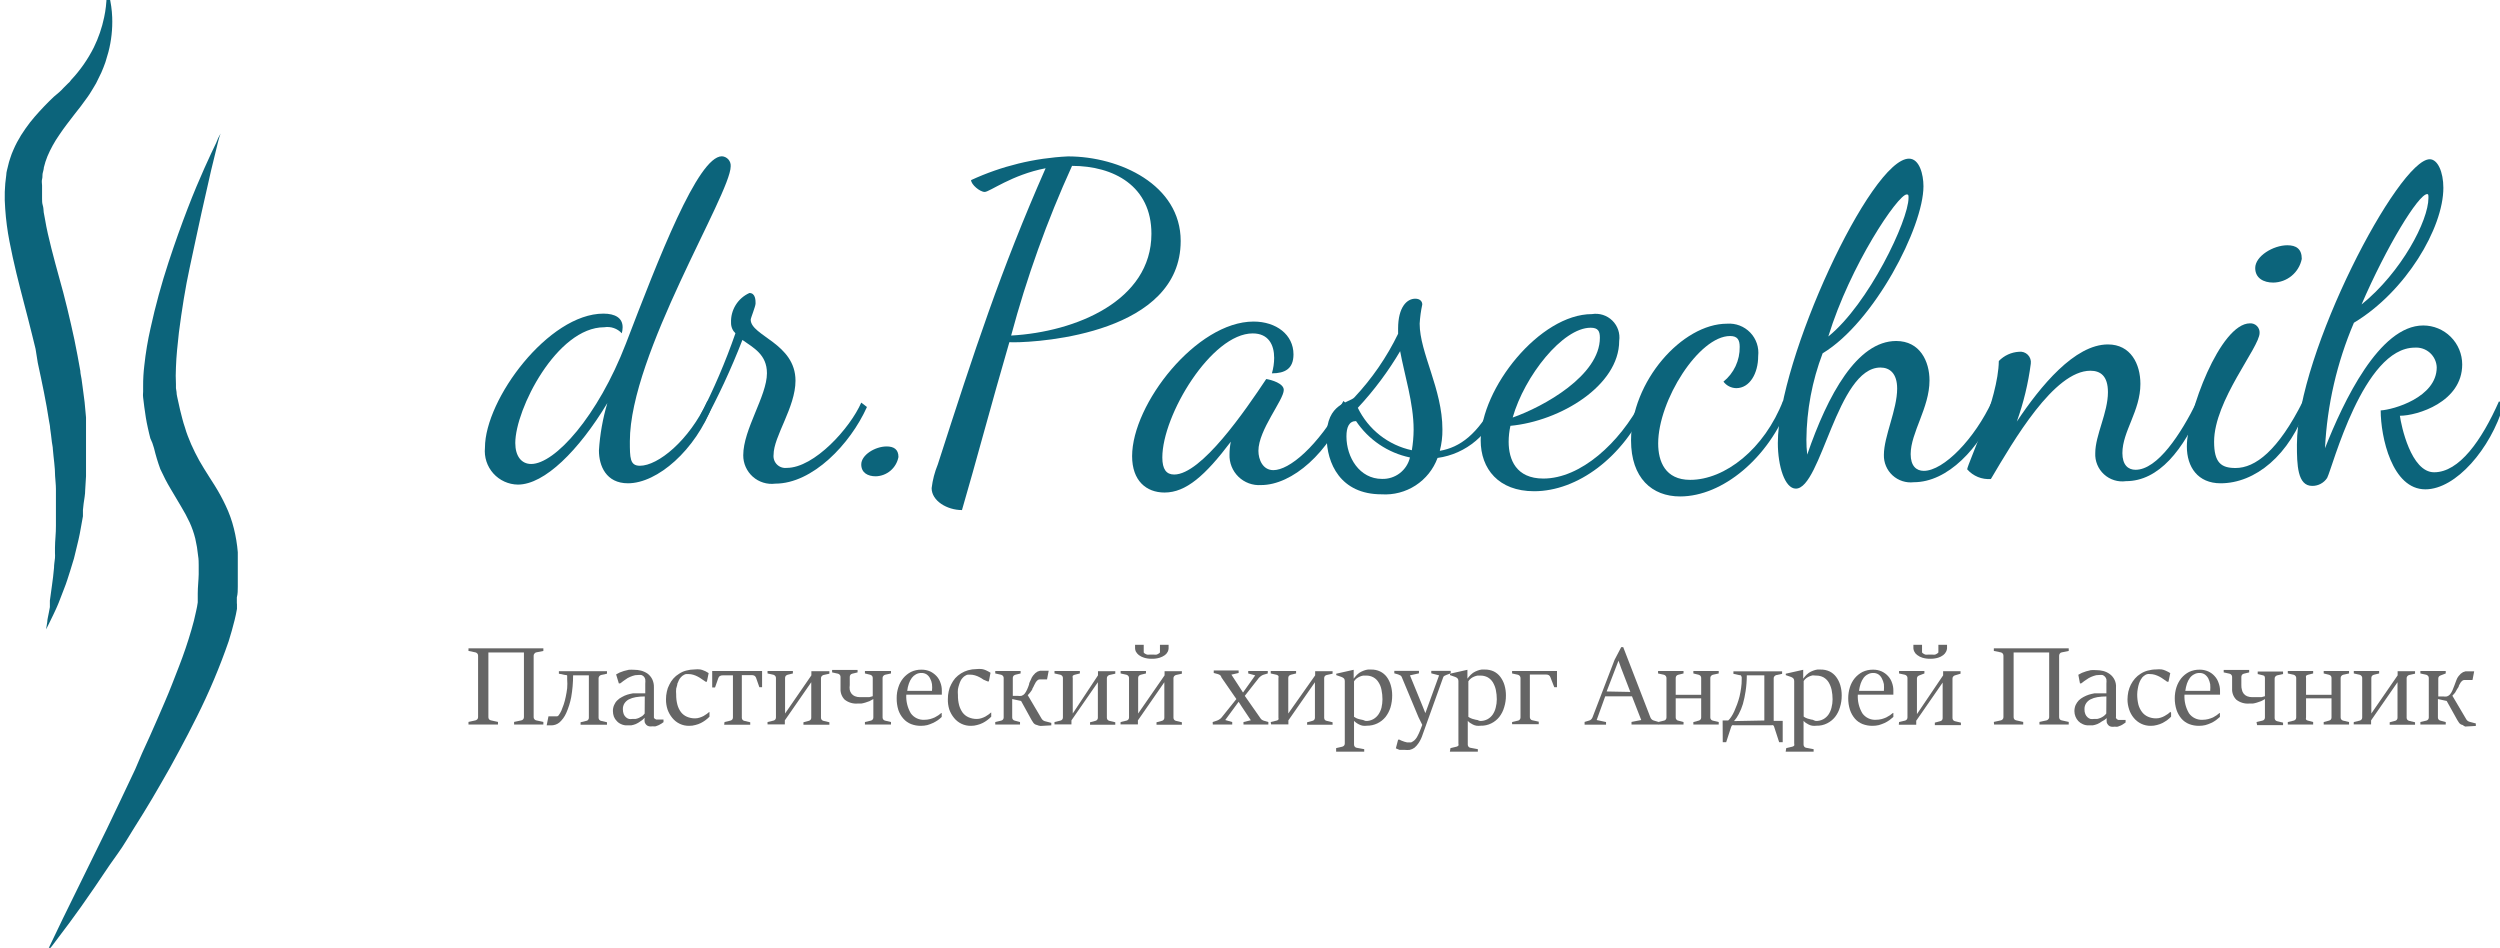 <svg width="211" height="80" viewBox="0 0 211 80" fill="none" xmlns="http://www.w3.org/2000/svg">
<path d="M39.54 60.93L40.13 60.8C40.192 60.784 40.248 60.749 40.29 60.7C40.33 60.653 40.352 60.592 40.35 60.53V55.34C40.352 55.275 40.33 55.211 40.29 55.16C40.248 55.111 40.192 55.076 40.13 55.06L39.54 54.94V54.72H45.86V54.94L45.26 55.06C45.229 55.065 45.2 55.077 45.174 55.094C45.148 55.111 45.127 55.134 45.11 55.16C45.087 55.184 45.068 55.212 45.056 55.243C45.044 55.274 45.038 55.307 45.04 55.34V60.53C45.038 60.563 45.044 60.597 45.056 60.628C45.068 60.659 45.087 60.687 45.11 60.71C45.147 60.758 45.2 60.79 45.26 60.8L45.86 60.93V61.15H43.39V60.93L44 60.8C44.064 60.789 44.122 60.753 44.16 60.7C44.2 60.653 44.222 60.592 44.22 60.53V55.07H41.22V60.53C41.218 60.595 41.24 60.659 41.28 60.71C41.321 60.759 41.377 60.791 41.44 60.8L42.03 60.93V61.15H39.54V60.93Z" fill="#656565"/>
<path d="M46.49 61.22C46.427 61.228 46.363 61.228 46.3 61.22H46.14L46.29 60.46H46.37H46.52H47C47 60.46 47.11 60.46 47.18 60.33C47.256 60.219 47.323 60.102 47.38 59.98C47.44 59.83 47.51 59.65 47.58 59.45C47.65 59.25 47.7 59.03 47.75 58.8C47.8 58.57 47.84 58.33 47.87 58.08C47.89 57.83 47.89 57.58 47.87 57.33C47.876 57.267 47.876 57.203 47.87 57.14C47.873 57.1 47.873 57.06 47.87 57.02C47.851 56.998 47.827 56.981 47.8 56.97H47.71L47.17 56.86V56.65H51.23V56.86L50.73 56.97C50.671 56.987 50.619 57.022 50.581 57.071C50.543 57.119 50.522 57.178 50.52 57.24V60.58C50.52 60.642 50.541 60.702 50.58 60.75C50.616 60.798 50.67 60.831 50.73 60.84L51.23 60.96V61.17H49V60.96L49.49 60.84C49.52 60.837 49.549 60.828 49.575 60.812C49.601 60.797 49.623 60.775 49.64 60.75C49.681 60.703 49.703 60.642 49.7 60.58V57H48.37C48.369 57.617 48.316 58.232 48.21 58.84C48.122 59.301 47.981 59.751 47.79 60.18C47.655 60.49 47.454 60.767 47.2 60.99C46.998 61.148 46.746 61.229 46.49 61.22Z" fill="#656565"/>
<path d="M54.05 60.88C53.929 60.971 53.798 61.048 53.66 61.11C53.534 61.16 53.404 61.197 53.27 61.22H52.91C52.744 61.225 52.58 61.19 52.43 61.12C52.288 61.063 52.162 60.974 52.06 60.86C51.951 60.752 51.866 60.623 51.81 60.48C51.758 60.332 51.731 60.177 51.73 60.02C51.725 59.845 51.76 59.67 51.83 59.51C51.892 59.359 51.983 59.223 52.1 59.11C52.213 58.995 52.345 58.9 52.49 58.83C52.632 58.747 52.783 58.68 52.94 58.63C53.094 58.584 53.251 58.547 53.41 58.52H53.84H54H54.17H54.46V57.7C54.473 57.577 54.473 57.453 54.46 57.33C54.439 57.245 54.398 57.166 54.34 57.1C54.28 57.042 54.209 56.997 54.13 56.97C54.03 56.959 53.93 56.959 53.83 56.97C53.676 56.967 53.523 56.994 53.38 57.05C53.239 57.1 53.102 57.16 52.97 57.23L52.62 57.47L52.34 57.68H52.23L52 56.92L52.3 56.76C52.417 56.709 52.537 56.666 52.66 56.63L53.07 56.53C53.22 56.519 53.37 56.519 53.52 56.53C53.715 56.529 53.91 56.552 54.1 56.6C54.296 56.652 54.482 56.737 54.65 56.85C54.813 56.972 54.946 57.129 55.04 57.31C55.147 57.528 55.198 57.768 55.19 58.01V60.45C55.184 60.49 55.184 60.53 55.19 60.57C55.208 60.61 55.235 60.644 55.27 60.67L55.39 60.73H55.56H55.63H55.75H55.87H55.98H56V60.95L55.83 61.07C55.757 61.119 55.68 61.163 55.6 61.2L55.34 61.3C55.257 61.313 55.173 61.313 55.09 61.3C54.987 61.316 54.883 61.316 54.78 61.3C54.693 61.283 54.614 61.241 54.55 61.18C54.486 61.115 54.438 61.036 54.41 60.95C54.392 60.827 54.392 60.703 54.41 60.58C54.306 60.697 54.184 60.798 54.05 60.88ZM54.42 58.78C54.165 58.778 53.911 58.798 53.66 58.84C53.455 58.874 53.257 58.938 53.07 59.03C52.92 59.11 52.792 59.227 52.7 59.37C52.61 59.517 52.564 59.687 52.57 59.86C52.569 60 52.593 60.138 52.64 60.27C52.683 60.373 52.748 60.465 52.83 60.54C52.905 60.606 52.994 60.654 53.09 60.68C53.179 60.694 53.271 60.694 53.36 60.68H53.64C53.74 60.66 53.837 60.63 53.93 60.59L54.2 60.44C54.28 60.377 54.351 60.303 54.41 60.22L54.42 58.78Z" fill="#656565"/>
<path d="M59.88 60.16V60.49C59.67 60.704 59.427 60.883 59.16 61.02C59.01 61.095 58.853 61.152 58.69 61.19C58.521 61.239 58.346 61.263 58.17 61.26C57.896 61.266 57.625 61.209 57.377 61.092C57.129 60.976 56.911 60.804 56.74 60.59C56.566 60.379 56.431 60.138 56.34 59.88C56.251 59.606 56.207 59.319 56.21 59.03C56.208 58.811 56.231 58.593 56.28 58.38C56.319 58.174 56.389 57.974 56.49 57.79C56.578 57.602 56.693 57.427 56.83 57.27C56.968 57.112 57.13 56.977 57.31 56.87C57.489 56.747 57.689 56.655 57.9 56.6C58.138 56.535 58.383 56.502 58.63 56.5C58.783 56.482 58.937 56.482 59.09 56.5C59.201 56.517 59.309 56.551 59.41 56.6C59.491 56.627 59.568 56.664 59.64 56.71L59.81 56.81L59.66 57.54H59.56L59.22 57.31C59.113 57.231 58.999 57.16 58.88 57.1C58.762 57.038 58.638 56.988 58.51 56.95C58.374 56.909 58.232 56.889 58.09 56.89H57.91C57.85 56.899 57.792 56.92 57.74 56.95L57.58 57.05L57.46 57.17C57.401 57.233 57.351 57.304 57.31 57.38C57.258 57.484 57.211 57.591 57.17 57.7C57.17 57.83 57.1 57.97 57.07 58.12C57.054 58.286 57.054 58.454 57.07 58.62C57.065 58.907 57.098 59.193 57.17 59.47C57.229 59.697 57.331 59.911 57.47 60.1C57.601 60.27 57.773 60.404 57.97 60.49C58.187 60.585 58.423 60.633 58.66 60.63C58.789 60.63 58.917 60.61 59.04 60.57C59.157 60.534 59.271 60.487 59.38 60.43L59.66 60.25L59.87 60.08L59.88 60.16Z" fill="#656565"/>
<path d="M61.15 60.94L61.65 60.82C61.708 60.806 61.76 60.775 61.8 60.73C61.839 60.682 61.86 60.622 61.86 60.56V57H61C60.913 56.995 60.825 57.015 60.75 57.06C60.696 57.101 60.654 57.156 60.63 57.22L60.35 58.02H60.11V56.63H64.32V58H64.09L63.81 57.2C63.786 57.136 63.744 57.081 63.69 57.04C63.614 56.995 63.527 56.974 63.44 56.98H62.61V60.58C62.609 60.641 62.629 60.7 62.668 60.748C62.706 60.796 62.76 60.828 62.82 60.84L63.32 60.96V61.17H61.12L61.15 60.94Z" fill="#656565"/>
<path d="M64.78 60.94L65.28 60.82C65.338 60.806 65.391 60.775 65.43 60.73C65.469 60.682 65.49 60.622 65.49 60.56V57.22C65.493 57.158 65.471 57.097 65.43 57.05C65.391 57.002 65.339 56.968 65.28 56.95L64.78 56.84V56.63H66.92V56.84L66.47 56.95C66.414 56.968 66.362 56.999 66.32 57.04C66.28 57.091 66.258 57.155 66.26 57.22V60.22L68.48 57V56.65H70V56.86L69.5 56.97C69.441 56.988 69.389 57.022 69.35 57.07C69.309 57.117 69.287 57.178 69.29 57.24V60.58C69.29 60.642 69.311 60.702 69.35 60.75C69.39 60.795 69.442 60.826 69.5 60.84L70 60.96V61.17H67.81V60.96L68.26 60.84C68.32 60.828 68.374 60.796 68.412 60.748C68.451 60.7 68.471 60.641 68.47 60.58V57.58L66.24 60.8V61.14H64.78V60.94Z" fill="#656565"/>
<path d="M73 60.94L73.5 60.82C73.56 60.808 73.614 60.776 73.652 60.728C73.691 60.681 73.711 60.621 73.71 60.56V59L73.38 59.18L73.03 59.3C72.919 59.335 72.805 59.362 72.69 59.38H72.38C71.988 59.411 71.599 59.294 71.29 59.05C71.171 58.929 71.078 58.785 71.018 58.627C70.958 58.468 70.931 58.299 70.94 58.13V57.13C70.943 57.068 70.921 57.007 70.88 56.96C70.843 56.91 70.79 56.875 70.73 56.86L70.23 56.75V56.54H72.38V56.75L71.93 56.86C71.871 56.873 71.819 56.904 71.78 56.95C71.74 57.001 71.718 57.065 71.72 57.13V57.82C71.699 57.956 71.699 58.094 71.72 58.23C71.743 58.347 71.794 58.456 71.869 58.548C71.944 58.641 72.04 58.713 72.15 58.76C72.287 58.815 72.433 58.842 72.58 58.84H72.81H73.08H73.37L73.66 58.76V57.22C73.662 57.155 73.64 57.091 73.6 57.04C73.558 56.999 73.506 56.968 73.45 56.95L73 56.84V56.63H75.2V56.84L74.7 56.95C74.641 56.968 74.589 57.003 74.55 57.05C74.509 57.097 74.487 57.158 74.49 57.22V60.56C74.49 60.622 74.511 60.682 74.55 60.73C74.59 60.775 74.642 60.806 74.7 60.82L75.2 60.94V61.15H73V60.94Z" fill="#656565"/>
<path d="M79.48 60.17V60.51C79.38 60.607 79.273 60.698 79.16 60.78C79.027 60.872 78.887 60.952 78.74 61.02C78.585 61.092 78.424 61.152 78.26 61.2C78.083 61.241 77.902 61.261 77.72 61.26C77.436 61.263 77.155 61.212 76.89 61.11C76.644 61.012 76.425 60.858 76.25 60.66C76.057 60.446 75.911 60.194 75.82 59.92C75.721 59.596 75.673 59.259 75.68 58.92C75.676 58.611 75.723 58.303 75.82 58.01C75.906 57.729 76.045 57.468 76.23 57.24C76.413 57.021 76.637 56.841 76.89 56.71C77.164 56.578 77.466 56.513 77.77 56.52C78.025 56.516 78.277 56.567 78.51 56.67C78.713 56.769 78.897 56.904 79.05 57.07C79.2 57.234 79.312 57.429 79.38 57.64C79.455 57.845 79.493 58.062 79.49 58.28V58.47C79.486 58.496 79.486 58.523 79.49 58.55C79.49 58.55 79.49 58.61 79.49 58.63H76.49C76.459 59.179 76.591 59.726 76.87 60.2C76.999 60.382 77.172 60.528 77.374 60.624C77.575 60.721 77.797 60.764 78.02 60.75C78.182 60.751 78.343 60.731 78.5 60.69C78.633 60.653 78.763 60.606 78.89 60.55L79.2 60.37L79.43 60.19L79.48 60.17ZM78.66 58.31C78.681 58.121 78.681 57.929 78.66 57.74C78.636 57.572 78.582 57.409 78.5 57.26C78.434 57.124 78.334 57.007 78.21 56.92C78.079 56.836 77.926 56.794 77.77 56.8C77.61 56.795 77.451 56.833 77.31 56.91C77.174 56.984 77.054 57.086 76.96 57.21C76.853 57.356 76.769 57.518 76.71 57.69C76.639 57.891 76.592 58.099 76.57 58.31H78.66Z" fill="#656565"/>
<path d="M83.66 60.16V60.49C83.45 60.704 83.207 60.883 82.94 61.02C82.79 61.094 82.633 61.151 82.47 61.19C82.301 61.239 82.126 61.262 81.95 61.26C81.676 61.266 81.405 61.208 81.157 61.092C80.909 60.976 80.691 60.804 80.52 60.59C80.346 60.378 80.211 60.138 80.12 59.88C80.031 59.595 79.99 59.298 80 59C79.998 58.781 80.021 58.563 80.07 58.35C80.109 58.143 80.179 57.944 80.28 57.76C80.372 57.574 80.486 57.399 80.62 57.24C80.912 56.922 81.286 56.691 81.7 56.57C81.934 56.504 82.177 56.471 82.42 56.47C82.573 56.452 82.727 56.452 82.88 56.47C82.994 56.488 83.105 56.522 83.21 56.57L83.43 56.68L83.6 56.78L83.46 57.51H83.35L83 57.36C82.893 57.28 82.779 57.21 82.66 57.15C82.542 57.088 82.418 57.037 82.29 57C82.154 56.959 82.012 56.939 81.87 56.94H81.69C81.63 56.949 81.572 56.969 81.52 57L81.36 57.1L81.24 57.22C81.181 57.283 81.131 57.354 81.09 57.43C81.037 57.532 80.994 57.639 80.96 57.75C80.912 57.886 80.875 58.027 80.85 58.17C80.834 58.336 80.834 58.504 80.85 58.67C80.844 58.956 80.878 59.242 80.95 59.52C81.012 59.746 81.114 59.959 81.25 60.15C81.381 60.32 81.553 60.454 81.75 60.54C81.967 60.635 82.203 60.683 82.44 60.68C82.569 60.681 82.698 60.661 82.82 60.62C82.937 60.584 83.051 60.537 83.16 60.48L83.44 60.3L83.65 60.13L83.66 60.16Z" fill="#656565"/>
<path d="M87.52 61.19C87.456 61.179 87.395 61.155 87.34 61.12C87.284 61.084 87.236 61.036 87.2 60.98C87.147 60.911 87.1 60.837 87.06 60.76L86.18 59.16L85.43 59V60.56C85.429 60.621 85.449 60.681 85.488 60.728C85.526 60.776 85.58 60.808 85.64 60.82L86.09 60.94V61.15H84V60.94L84.5 60.82C84.558 60.806 84.611 60.775 84.65 60.73C84.689 60.682 84.71 60.622 84.71 60.56V57.22C84.713 57.158 84.691 57.097 84.65 57.05C84.611 57.002 84.559 56.968 84.5 56.95L84 56.84V56.63H86.14V56.84L85.69 56.95C85.634 56.968 85.582 56.999 85.54 57.04C85.5 57.091 85.478 57.155 85.48 57.22V58.73H85.89C85.996 58.746 86.104 58.746 86.21 58.73C86.31 58.696 86.399 58.638 86.47 58.56C86.556 58.453 86.626 58.336 86.68 58.21C86.745 58.07 86.802 57.926 86.85 57.78C86.85 57.63 86.96 57.49 87.01 57.35C87.051 57.231 87.112 57.119 87.19 57.02L87.38 56.81L87.57 56.68L87.78 56.61H88.03H88.38H88.51L88.37 57.34H88.28H88.14H87.99H87.76C87.69 57.339 87.622 57.364 87.57 57.41C87.513 57.46 87.462 57.517 87.42 57.58C87.373 57.657 87.329 57.738 87.29 57.82C87.248 57.92 87.198 58.017 87.14 58.11C87.14 58.21 87.03 58.31 86.97 58.41C86.902 58.504 86.825 58.591 86.74 58.67L87.92 60.67C87.956 60.726 88.004 60.774 88.06 60.81C88.111 60.845 88.169 60.869 88.23 60.88L88.73 61.01V61.22L87.82 61.27C87.716 61.259 87.615 61.232 87.52 61.19Z" fill="#656565"/>
<path d="M89 60.94L89.5 60.82C89.558 60.806 89.611 60.775 89.65 60.73C89.689 60.682 89.71 60.622 89.71 60.56V57.22C89.713 57.158 89.691 57.097 89.65 57.05C89.611 57.002 89.559 56.968 89.5 56.95L89 56.84V56.63H91.14V56.84L90.7 56.95C90.64 56.965 90.584 56.996 90.54 57.04C90.519 57.098 90.519 57.162 90.54 57.22V60.22L92.67 57V56.65H94.13V56.86L93.63 56.97C93.571 56.988 93.519 57.022 93.48 57.07C93.439 57.117 93.417 57.178 93.42 57.24V60.58C93.42 60.642 93.441 60.702 93.48 60.75C93.519 60.795 93.572 60.826 93.63 60.84L94.13 60.96V61.17H92V60.96L92.45 60.84C92.51 60.828 92.564 60.796 92.602 60.748C92.641 60.7 92.661 60.641 92.66 60.58V57.58L90.43 60.8V61.14H89V60.94Z" fill="#656565"/>
<path d="M94.58 60.94L95.08 60.82C95.138 60.806 95.191 60.775 95.23 60.73C95.269 60.682 95.29 60.622 95.29 60.56V57.22C95.293 57.158 95.271 57.097 95.23 57.05C95.191 57.002 95.139 56.968 95.08 56.95L94.58 56.84V56.63H96.72V56.84L96.27 56.95C96.214 56.968 96.162 56.999 96.12 57.04C96.08 57.091 96.058 57.155 96.06 57.22V60.22L98.29 57V56.65H99.75V56.86L99.25 56.97C99.191 56.988 99.139 57.023 99.1 57.07C99.059 57.117 99.037 57.178 99.04 57.24V60.58C99.04 60.642 99.061 60.702 99.1 60.75C99.14 60.795 99.192 60.826 99.25 60.84L99.75 60.96V61.17H97.61V60.96L98.06 60.84C98.12 60.828 98.174 60.796 98.212 60.748C98.251 60.701 98.271 60.641 98.27 60.58V57.58L96.04 60.8V61.14H94.57L94.58 60.94ZM97.22 55.6C96.997 55.605 96.774 55.575 96.56 55.51C96.401 55.463 96.252 55.389 96.12 55.29C96.019 55.21 95.934 55.112 95.87 55C95.826 54.913 95.802 54.817 95.8 54.72V54.42H96.53V55.07C96.557 55.113 96.595 55.148 96.64 55.17C96.695 55.207 96.756 55.234 96.82 55.25C96.886 55.26 96.954 55.26 97.02 55.25H97.21H97.41C97.476 55.26 97.544 55.26 97.61 55.25C97.671 55.234 97.729 55.206 97.78 55.17C97.826 55.145 97.867 55.111 97.9 55.07V54.42H98.63V54.72C98.628 54.817 98.604 54.913 98.56 55C98.504 55.114 98.422 55.213 98.32 55.29C98.186 55.387 98.038 55.461 97.88 55.51C97.666 55.575 97.444 55.605 97.22 55.6Z" fill="#656565"/>
<path d="M102.35 60.94L102.71 60.82C102.792 60.792 102.87 60.752 102.94 60.7C102.996 60.664 103.047 60.62 103.09 60.57L104.35 59L103.1 57.19C103.078 57.121 103.044 57.057 103 57C102.936 56.948 102.86 56.91 102.78 56.89L102.44 56.8V56.59H104.54V56.8L103.93 56.94L104.66 58.06L104.91 58.45L105.94 57L105.35 56.84V56.63H107V56.84L106.63 56.95C106.551 56.978 106.476 57.018 106.41 57.07C106.356 57.109 106.306 57.152 106.26 57.2L105.06 58.73L106.36 60.59C106.395 60.647 106.439 60.697 106.49 60.74C106.556 60.787 106.631 60.821 106.71 60.84L107.05 60.94V61.15H104.95V60.94L105.57 60.79L104.79 59.62L104.54 59.23L103.41 60.77L104 60.94V61.15H102.36L102.35 60.94Z" fill="#656565"/>
<path d="M107.25 60.94L107.74 60.82C107.802 60.809 107.858 60.777 107.9 60.73C107.914 60.674 107.914 60.616 107.9 60.56V57.22C107.917 57.164 107.917 57.105 107.9 57.05C107.859 57 107.803 56.964 107.74 56.95L107.25 56.84V56.63H109.39V56.84L108.94 56.95C108.884 56.968 108.832 56.999 108.79 57.04C108.75 57.091 108.728 57.155 108.73 57.22V60.22L111 57V56.65H112.47V56.86L111.97 56.97C111.907 56.984 111.851 57.02 111.81 57.07C111.776 57.12 111.759 57.179 111.76 57.24V60.58C111.761 60.64 111.779 60.699 111.81 60.75C111.852 60.797 111.908 60.829 111.97 60.84L112.47 60.96V61.17H110.32V60.96L110.77 60.84C110.83 60.828 110.884 60.796 110.922 60.748C110.961 60.7 110.981 60.641 110.98 60.58V57.58L108.74 60.8V61.14H107.28L107.25 60.94Z" fill="#656565"/>
<path d="M112.77 63.14L113.29 63.02C113.346 63.002 113.398 62.971 113.44 62.93C113.48 62.879 113.502 62.815 113.5 62.75V57.48C113.502 57.405 113.481 57.332 113.44 57.27C113.375 57.207 113.296 57.159 113.21 57.13L112.78 56.98V56.86L114.25 56.53V57.28L114.35 57.15C114.455 57.012 114.58 56.891 114.72 56.79C114.839 56.713 114.967 56.649 115.1 56.6C115.213 56.557 115.33 56.527 115.45 56.51H115.73C115.989 56.504 116.246 56.558 116.48 56.67C116.7 56.777 116.892 56.935 117.04 57.13C117.195 57.341 117.31 57.578 117.38 57.83C117.462 58.112 117.503 58.406 117.5 58.7C117.502 59.038 117.454 59.375 117.36 59.7C117.269 59.992 117.127 60.267 116.94 60.51C116.751 60.743 116.511 60.931 116.239 61.059C115.968 61.187 115.67 61.252 115.37 61.25C115.254 61.266 115.136 61.266 115.02 61.25C114.915 61.233 114.814 61.199 114.72 61.15C114.636 61.111 114.555 61.064 114.48 61.01C114.407 60.961 114.34 60.904 114.28 60.84V62.84C114.278 62.905 114.3 62.969 114.34 63.02C114.377 63.068 114.43 63.1 114.49 63.11L115.14 63.23V63.44H112.77V63.14ZM115.28 60.85C115.496 60.856 115.71 60.804 115.9 60.7C116.076 60.602 116.226 60.465 116.34 60.3C116.46 60.123 116.548 59.927 116.6 59.72C116.652 59.49 116.679 59.255 116.68 59.02C116.68 58.754 116.653 58.49 116.6 58.23C116.56 58.002 116.475 57.785 116.35 57.59C116.246 57.414 116.098 57.269 115.92 57.17C115.727 57.064 115.51 57.012 115.29 57.02H115.05C114.958 57.037 114.867 57.064 114.78 57.1C114.686 57.142 114.596 57.192 114.51 57.25C114.421 57.321 114.343 57.405 114.28 57.5V60.5C114.346 60.546 114.416 60.586 114.49 60.62C114.58 60.659 114.674 60.689 114.77 60.71L115.05 60.77C115.123 60.805 115.201 60.832 115.28 60.85Z" fill="#656565"/>
<path d="M118 62.43H118.13C118.186 62.468 118.246 62.498 118.31 62.52L118.53 62.6L118.76 62.66H118.93H119.1L119.26 62.57C119.344 62.517 119.419 62.449 119.48 62.37C119.554 62.283 119.614 62.185 119.66 62.08C119.728 61.954 119.788 61.824 119.84 61.69C119.9 61.54 119.96 61.37 120.04 61.18L119.72 60.53L118.31 57.15C118.29 57.092 118.251 57.043 118.2 57.01L118 56.92L117.68 56.83V56.62H119.76V56.83L119 57L120.07 59.61L120.3 60.19L121.46 57L120.8 56.83V56.62H122.44V56.83L122.11 56.95L121.91 57.04C121.882 57.053 121.858 57.073 121.839 57.097C121.819 57.121 121.806 57.15 121.8 57.18L120.07 62C119.992 62.247 119.881 62.483 119.74 62.7C119.641 62.854 119.519 62.992 119.38 63.11C119.26 63.196 119.124 63.258 118.98 63.29C118.844 63.305 118.706 63.305 118.57 63.29H118.33H118.12L117.95 63.22L117.81 63.16L118 62.43Z" fill="#656565"/>
<path d="M122.42 63.14L122.93 63.02C122.99 63.005 123.046 62.974 123.09 62.93C123.106 62.871 123.106 62.809 123.09 62.75V57.48C123.092 57.406 123.071 57.333 123.03 57.27C122.971 57.205 122.895 57.156 122.81 57.13L122.38 56.98V56.86L123.85 56.53V57.28L123.95 57.15C124.055 57.013 124.18 56.892 124.32 56.79C124.438 56.711 124.566 56.647 124.7 56.6C124.813 56.557 124.93 56.527 125.05 56.51H125.32C125.582 56.504 125.842 56.559 126.08 56.67C126.297 56.778 126.486 56.935 126.63 57.13C126.788 57.341 126.906 57.578 126.98 57.83C127.062 58.113 127.103 58.406 127.1 58.7C127.103 59.039 127.053 59.377 126.95 59.7C126.867 59.994 126.727 60.269 126.54 60.51C126.358 60.737 126.13 60.921 125.87 61.05C125.591 61.191 125.282 61.26 124.97 61.25C124.851 61.266 124.729 61.266 124.61 61.25C124.505 61.233 124.404 61.199 124.31 61.15L124.07 61.01C124 60.962 123.936 60.905 123.88 60.84V62.84C123.878 62.905 123.9 62.969 123.94 63.02C123.977 63.068 124.03 63.1 124.09 63.11L124.73 63.23V63.44H122.37L122.42 63.14ZM124.92 60.85C125.139 60.855 125.356 60.803 125.55 60.7C125.726 60.603 125.876 60.466 125.99 60.3C126.107 60.123 126.192 59.927 126.24 59.72C126.3 59.492 126.33 59.257 126.33 59.02C126.33 58.755 126.303 58.49 126.25 58.23C126.201 58.005 126.116 57.789 126 57.59C125.894 57.417 125.746 57.273 125.57 57.17C125.376 57.067 125.159 57.015 124.94 57.02H124.7C124.608 57.038 124.517 57.064 124.43 57.1C124.334 57.138 124.243 57.188 124.16 57.25C124.068 57.319 123.99 57.403 123.93 57.5V60.5C123.995 60.549 124.065 60.589 124.14 60.62C124.23 60.661 124.324 60.691 124.42 60.71C124.511 60.74 124.605 60.76 124.7 60.77C124.77 60.805 124.844 60.832 124.92 60.85Z" fill="#656565"/>
<path d="M127.62 60.94L128.12 60.82C128.18 60.811 128.234 60.779 128.27 60.73C128.309 60.682 128.33 60.622 128.33 60.56V57.22C128.328 57.158 128.307 57.099 128.269 57.051C128.231 57.002 128.179 56.967 128.12 56.95L127.62 56.84V56.63H131.41V58H131.18L130.85 57.15C130.826 57.086 130.784 57.031 130.73 56.99C130.654 56.945 130.567 56.925 130.48 56.93H129.12V60.53C129.117 60.592 129.139 60.653 129.18 60.7C129.197 60.725 129.219 60.746 129.245 60.761C129.271 60.777 129.3 60.786 129.33 60.79L129.87 60.91V61.12H127.62V60.94Z" fill="#656565"/>
<path d="M133.74 60.93L134.14 60.81C134.202 60.792 134.257 60.758 134.3 60.71C134.349 60.663 134.387 60.604 134.41 60.54L136.27 55.69L136.83 54.62H137L139.29 60.54C139.313 60.604 139.351 60.663 139.4 60.71C139.447 60.758 139.505 60.793 139.57 60.81L139.97 60.93V61.15H137.7V60.93L138.52 60.77L137.74 58.77H135.48L134.76 60.77L135.55 60.94V61.16H133.74V60.93ZM137.6 58.4L136.83 56.4L136.6 55.76L135.6 58.36L137.6 58.4Z" fill="#656565"/>
<path d="M139.94 60.94L140.44 60.82C140.5 60.811 140.554 60.779 140.59 60.73C140.629 60.682 140.65 60.622 140.65 60.56V57.22C140.648 57.158 140.627 57.099 140.589 57.051C140.551 57.002 140.499 56.967 140.44 56.95L139.94 56.84V56.63H142.09V56.84L141.64 56.95C141.583 56.965 141.531 56.996 141.49 57.04C141.45 57.091 141.428 57.155 141.43 57.22V58.64H143.58V57.22C143.581 57.155 143.56 57.091 143.52 57.04C143.478 56.999 143.426 56.968 143.37 56.95L142.92 56.84V56.63H145.06V56.84L144.56 56.95C144.501 56.968 144.449 57.002 144.41 57.05C144.369 57.097 144.347 57.158 144.35 57.22V60.56C144.35 60.622 144.371 60.682 144.41 60.73C144.449 60.775 144.502 60.806 144.56 60.82L145.06 60.94V61.15H142.92V60.94L143.37 60.82C143.43 60.808 143.484 60.776 143.522 60.728C143.561 60.681 143.581 60.621 143.58 60.56V58.94H141.43V60.56C141.427 60.622 141.449 60.683 141.49 60.73C141.507 60.755 141.529 60.776 141.555 60.791C141.581 60.807 141.61 60.816 141.64 60.82L142.09 60.94V61.15H139.94V60.94Z" fill="#656565"/>
<path d="M145.39 60.81H145.86C145.955 60.721 146.039 60.62 146.11 60.51C146.209 60.361 146.296 60.203 146.37 60.04C146.45 59.86 146.53 59.66 146.61 59.45C146.692 59.227 146.762 59 146.82 58.77C146.87 58.54 146.92 58.3 146.95 58.06C146.987 57.822 147.003 57.581 147 57.34C147.006 57.277 147.006 57.213 147 57.15C146.991 57.107 146.974 57.066 146.95 57.03C146.931 57.008 146.907 56.991 146.88 56.98H146.8L146.3 56.87V56.66H150.41V56.87L149.91 56.98C149.851 56.998 149.799 57.033 149.76 57.08C149.719 57.127 149.697 57.188 149.7 57.25V60.84H150.46V62.64H150.16L149.74 61.35C149.735 61.322 149.725 61.295 149.709 61.271C149.694 61.247 149.674 61.226 149.65 61.21C149.608 61.196 149.562 61.196 149.52 61.21H146.34C146.295 61.195 146.245 61.195 146.2 61.21C146.159 61.248 146.128 61.297 146.11 61.35L145.69 62.64H145.4L145.39 60.81ZM148.91 60.81V57H147.43C147.43 57.445 147.397 57.89 147.33 58.33C147.277 58.698 147.2 59.062 147.1 59.42C147.012 59.715 146.895 59.999 146.75 60.27C146.643 60.483 146.508 60.682 146.35 60.86L148.91 60.81Z" fill="#656565"/>
<path d="M150.76 63.14L151.27 63.02C151.33 63.005 151.386 62.974 151.43 62.93C151.446 62.871 151.446 62.809 151.43 62.75V57.48C151.432 57.406 151.411 57.333 151.37 57.27C151.311 57.205 151.235 57.156 151.15 57.13L150.72 56.98V56.86L152.19 56.53V57.28L152.29 57.15C152.395 57.013 152.52 56.892 152.66 56.79C152.778 56.711 152.906 56.647 153.04 56.6C153.15 56.559 153.264 56.529 153.38 56.51H153.66C153.922 56.504 154.182 56.559 154.42 56.67C154.637 56.778 154.826 56.935 154.97 57.13C155.128 57.341 155.246 57.578 155.32 57.83C155.402 58.113 155.443 58.406 155.44 58.7C155.443 59.039 155.392 59.377 155.29 59.7C155.207 59.994 155.067 60.269 154.88 60.51C154.698 60.737 154.47 60.921 154.21 61.05C153.931 61.191 153.622 61.26 153.31 61.25C153.19 61.266 153.069 61.266 152.95 61.25C152.845 61.233 152.744 61.199 152.65 61.15L152.41 61.01C152.34 60.962 152.276 60.905 152.22 60.84V62.84C152.218 62.905 152.24 62.969 152.28 63.02C152.317 63.068 152.37 63.1 152.43 63.11L153.07 63.23V63.44H150.71L150.76 63.14ZM153.26 60.85C153.479 60.855 153.696 60.803 153.89 60.7C154.066 60.603 154.216 60.466 154.33 60.3C154.447 60.123 154.532 59.927 154.58 59.72C154.64 59.492 154.67 59.257 154.67 59.02C154.67 58.755 154.643 58.49 154.59 58.23C154.541 58.005 154.456 57.789 154.34 57.59C154.234 57.417 154.086 57.273 153.91 57.17C153.716 57.067 153.499 57.015 153.28 57.02L153 57C152.907 57.018 152.817 57.044 152.73 57.08C152.634 57.118 152.543 57.169 152.46 57.23C152.368 57.298 152.29 57.383 152.23 57.48V60.48C152.295 60.529 152.365 60.569 152.44 60.6C152.53 60.641 152.624 60.671 152.72 60.69C152.811 60.72 152.905 60.74 153 60.75C153.082 60.795 153.169 60.829 153.26 60.85Z" fill="#656565"/>
<path d="M159.8 60.17V60.51L159.47 60.78C159.34 60.872 159.203 60.952 159.06 61.02C158.901 61.09 158.737 61.15 158.57 61.2C158.396 61.24 158.218 61.26 158.04 61.26C157.753 61.264 157.468 61.213 157.2 61.11C156.954 61.012 156.735 60.858 156.56 60.66C156.374 60.443 156.231 60.191 156.14 59.92C156.037 59.597 155.986 59.259 155.99 58.92C155.991 58.611 156.038 58.305 156.13 58.01C156.216 57.729 156.355 57.468 156.54 57.24C156.722 57.021 156.947 56.841 157.2 56.71C157.475 56.581 157.776 56.516 158.08 56.52C158.335 56.514 158.587 56.566 158.82 56.67C159.025 56.766 159.209 56.902 159.36 57.07C159.51 57.234 159.622 57.428 159.69 57.64C159.765 57.845 159.802 58.062 159.8 58.28V58.47C159.8 58.47 159.8 58.53 159.8 58.55C159.796 58.576 159.796 58.603 159.8 58.63H156.8C156.768 59.179 156.901 59.726 157.18 60.2C157.309 60.382 157.482 60.528 157.684 60.624C157.885 60.721 158.107 60.764 158.33 60.75C158.492 60.751 158.653 60.731 158.81 60.69C158.944 60.654 159.074 60.607 159.2 60.55L159.51 60.37C159.59 60.314 159.667 60.254 159.74 60.19L159.8 60.17ZM159 58.31C159.016 58.12 159.016 57.93 159 57.74C158.968 57.572 158.91 57.41 158.83 57.26C158.764 57.123 158.664 57.006 158.54 56.92C158.412 56.837 158.262 56.795 158.11 56.8C157.949 56.793 157.79 56.831 157.65 56.91C157.508 56.98 157.384 57.083 157.29 57.21C157.183 57.356 157.099 57.518 157.04 57.69C156.974 57.892 156.927 58.099 156.9 58.31H159Z" fill="#656565"/>
<path d="M160.28 60.94L160.78 60.82C160.838 60.806 160.89 60.775 160.93 60.73C160.969 60.682 160.99 60.622 160.99 60.56V57.22C160.993 57.158 160.971 57.097 160.93 57.05C160.891 57.002 160.839 56.968 160.78 56.95L160.28 56.84V56.63H162.42V56.84L162 57C161.944 57.018 161.892 57.049 161.85 57.09C161.81 57.141 161.788 57.205 161.79 57.27V60.27L164 57V56.65H165.47V56.86L165 57C164.94 57.015 164.887 57.05 164.85 57.1C164.809 57.147 164.787 57.208 164.79 57.27V60.61C164.79 60.672 164.811 60.732 164.85 60.78C164.888 60.826 164.941 60.858 165 60.87L165.5 60.99V61.2H163.3V60.99L163.75 60.87C163.78 60.867 163.809 60.857 163.835 60.841C163.861 60.826 163.883 60.805 163.9 60.78C163.941 60.733 163.963 60.672 163.96 60.61V57.61L161.73 60.83V61.17H160.26L160.28 60.94ZM162.91 55.6C162.687 55.604 162.464 55.574 162.25 55.51C162.094 55.463 161.949 55.389 161.82 55.29C161.713 55.217 161.627 55.117 161.57 55C161.523 54.914 161.496 54.818 161.49 54.72V54.42H162.22V55.07C162.253 55.111 162.294 55.145 162.34 55.17C162.391 55.206 162.449 55.234 162.51 55.25C162.576 55.259 162.644 55.259 162.71 55.25H162.91H163.11C163.176 55.259 163.244 55.259 163.31 55.25C163.371 55.234 163.429 55.206 163.48 55.17C163.526 55.145 163.567 55.111 163.6 55.07V54.42H164.33V54.72C164.324 54.818 164.297 54.914 164.25 55C164.194 55.114 164.112 55.213 164.01 55.29C163.881 55.389 163.736 55.463 163.58 55.51C163.363 55.574 163.137 55.604 162.91 55.6Z" fill="#656565"/>
<path d="M168.28 60.93L168.87 60.8C168.934 60.787 168.99 60.752 169.03 60.7C169.07 60.653 169.092 60.592 169.09 60.53V55.34C169.092 55.275 169.07 55.211 169.03 55.16C168.99 55.109 168.934 55.073 168.87 55.06L168.28 54.94V54.72H174.6V54.94L174.01 55.06C173.977 55.063 173.946 55.074 173.918 55.091C173.89 55.109 173.867 55.132 173.85 55.16C173.81 55.211 173.788 55.275 173.79 55.34V60.53C173.788 60.595 173.81 60.659 173.85 60.71C173.889 60.76 173.947 60.793 174.01 60.8L174.6 60.93V61.15H172.13V60.93L172.73 60.8C172.791 60.787 172.844 60.751 172.88 60.7C172.903 60.679 172.922 60.652 172.934 60.623C172.946 60.593 172.951 60.562 172.95 60.53V55.07H169.95V60.53C169.948 60.595 169.97 60.659 170.01 60.71C170.054 60.759 170.115 60.791 170.18 60.8L170.76 60.93V61.15H168.3L168.28 60.93Z" fill="#656565"/>
<path d="M177.41 60.88C177.289 60.971 177.158 61.048 177.02 61.11C176.894 61.159 176.763 61.196 176.63 61.22H176.27C176.104 61.225 175.94 61.19 175.79 61.12C175.647 61.06 175.517 60.972 175.41 60.86C175.307 60.749 175.226 60.62 175.17 60.48C175.111 60.334 175.08 60.178 175.08 60.02C175.08 59.845 175.114 59.672 175.18 59.51C175.249 59.363 175.34 59.228 175.45 59.11C175.566 58.999 175.698 58.905 175.84 58.83C175.987 58.749 176.141 58.682 176.3 58.63C176.451 58.584 176.605 58.547 176.76 58.52H177.2H177.32H177.48H177.78V57.7C177.793 57.577 177.793 57.453 177.78 57.33C177.758 57.248 177.716 57.172 177.659 57.11C177.601 57.047 177.53 56.999 177.45 56.97C177.347 56.959 177.243 56.959 177.14 56.97C176.989 56.967 176.84 56.994 176.7 57.05C176.558 57.098 176.421 57.158 176.29 57.23L175.93 57.47L175.65 57.68H175.55L175.41 56.95L175.71 56.79C175.827 56.739 175.947 56.696 176.07 56.66L176.47 56.56C176.623 56.55 176.777 56.55 176.93 56.56C177.125 56.559 177.32 56.583 177.51 56.63C177.703 56.68 177.886 56.765 178.05 56.88C178.233 57.01 178.379 57.185 178.474 57.388C178.569 57.592 178.609 57.816 178.59 58.04V60.48C178.579 60.519 178.579 60.561 178.59 60.6C178.607 60.637 178.631 60.671 178.66 60.7L178.78 60.76H178.95H179H179.11H179.24H179.35H179.4V60.98L179.22 61.1C179.152 61.151 179.078 61.195 179 61.23L178.74 61.33C178.657 61.344 178.573 61.344 178.49 61.33C178.384 61.347 178.276 61.347 178.17 61.33C178.086 61.313 178.01 61.271 177.95 61.21C177.886 61.145 177.838 61.066 177.81 60.98C177.792 60.857 177.792 60.733 177.81 60.61C177.691 60.72 177.556 60.811 177.41 60.88ZM177.78 58.78C177.522 58.778 177.264 58.798 177.01 58.84C176.808 58.874 176.613 58.938 176.43 59.03C176.28 59.11 176.152 59.227 176.06 59.37C175.969 59.517 175.924 59.687 175.93 59.86C175.924 60 175.948 60.14 176 60.27C176.043 60.373 176.108 60.465 176.19 60.54C176.261 60.605 176.347 60.653 176.44 60.68C176.533 60.693 176.627 60.693 176.72 60.68H177C177.099 60.659 177.196 60.629 177.29 60.59C177.382 60.55 177.469 60.499 177.55 60.44C177.635 60.38 177.71 60.305 177.77 60.22L177.78 58.78Z" fill="#656565"/>
<path d="M183.24 60.16V60.49C183.14 60.591 183.033 60.684 182.92 60.77C182.792 60.861 182.658 60.945 182.52 61.02C182.37 61.093 182.212 61.15 182.05 61.19C181.878 61.239 181.699 61.263 181.52 61.26C181.24 61.264 180.962 61.203 180.71 61.08C180.471 60.963 180.259 60.796 180.09 60.59C179.916 60.38 179.783 60.139 179.7 59.88C179.608 59.606 179.56 59.319 179.56 59.03C179.563 58.812 179.587 58.594 179.63 58.38C179.677 58.176 179.748 57.978 179.84 57.79C179.936 57.603 180.053 57.429 180.19 57.27C180.325 57.113 180.484 56.978 180.66 56.87C180.844 56.748 181.047 56.656 181.26 56.6C181.498 56.534 181.743 56.5 181.99 56.5C182.143 56.482 182.297 56.482 182.45 56.5C182.56 56.52 182.668 56.553 182.77 56.6C182.85 56.629 182.927 56.666 183 56.71L183.17 56.81L183.02 57.54H182.91L182.58 57.31C182.365 57.151 182.125 57.029 181.87 56.95C181.731 56.908 181.586 56.888 181.44 56.89C181.384 56.881 181.326 56.881 181.27 56.89C181.207 56.901 181.147 56.921 181.09 56.95L180.94 57.05L180.81 57.17C180.758 57.236 180.711 57.306 180.67 57.38C180.614 57.482 180.567 57.589 180.53 57.7C180.485 57.837 180.452 57.977 180.43 58.12C180.398 58.285 180.381 58.452 180.38 58.62C180.379 58.906 180.413 59.192 180.48 59.47C180.542 59.698 180.648 59.912 180.79 60.1C180.921 60.27 181.093 60.404 181.29 60.49C181.507 60.587 181.743 60.634 181.98 60.63C182.109 60.63 182.237 60.61 182.36 60.57C182.475 60.536 182.586 60.489 182.69 60.43L182.98 60.25L183.18 60.08L183.24 60.16Z" fill="#656565"/>
<path d="M187.36 60.17V60.51L187.03 60.78C186.902 60.874 186.764 60.954 186.62 61.02C186.462 61.093 186.298 61.154 186.13 61.2C185.956 61.24 185.778 61.26 185.6 61.26C185.313 61.264 185.028 61.213 184.76 61.11C184.514 61.012 184.295 60.858 184.12 60.66C183.934 60.443 183.791 60.191 183.7 59.92C183.597 59.597 183.546 59.259 183.55 58.92C183.551 58.611 183.598 58.305 183.69 58.01C183.78 57.731 183.919 57.47 184.1 57.24C184.283 57.021 184.507 56.841 184.76 56.71C185.035 56.581 185.336 56.516 185.64 56.52C185.895 56.514 186.147 56.566 186.38 56.67C186.586 56.763 186.771 56.9 186.92 57.07C187.07 57.234 187.182 57.428 187.25 57.64C187.328 57.844 187.369 58.061 187.37 58.28C187.375 58.31 187.375 58.34 187.37 58.37V58.47C187.37 58.47 187.37 58.53 187.37 58.55C187.366 58.576 187.366 58.603 187.37 58.63H184.37C184.338 59.179 184.471 59.726 184.75 60.2C184.879 60.382 185.052 60.528 185.254 60.624C185.455 60.721 185.677 60.764 185.9 60.75C186.062 60.751 186.223 60.731 186.38 60.69C186.516 60.653 186.65 60.606 186.78 60.55C186.884 60.497 186.984 60.437 187.08 60.37C187.16 60.314 187.237 60.254 187.31 60.19L187.36 60.17ZM186.54 58.31C186.556 58.12 186.556 57.93 186.54 57.74C186.506 57.574 186.453 57.413 186.38 57.26C186.307 57.125 186.205 57.009 186.08 56.92C185.952 56.837 185.802 56.795 185.65 56.8C185.489 56.793 185.33 56.831 185.19 56.91C185.048 56.98 184.925 57.083 184.83 57.21C184.723 57.356 184.639 57.518 184.58 57.69C184.514 57.892 184.467 58.099 184.44 58.31H186.54Z" fill="#656565"/>
<path d="M190.45 60.94L190.95 60.82C191.01 60.808 191.064 60.776 191.102 60.728C191.141 60.681 191.161 60.621 191.16 60.56V59C191.054 59.068 190.944 59.128 190.83 59.18L190.48 59.3C190.369 59.335 190.255 59.362 190.14 59.38H189.83C189.438 59.411 189.049 59.294 188.74 59.05C188.621 58.929 188.528 58.785 188.468 58.627C188.408 58.468 188.381 58.299 188.39 58.13V57.13C188.393 57.068 188.371 57.007 188.33 56.96C188.293 56.91 188.24 56.875 188.18 56.86L187.68 56.75V56.54H189.83V56.75L189.38 56.86C189.321 56.873 189.269 56.904 189.23 56.95C189.19 57.001 189.168 57.065 189.17 57.13V57.82C189.165 57.959 189.182 58.097 189.22 58.23C189.243 58.347 189.294 58.456 189.369 58.548C189.444 58.641 189.541 58.713 189.65 58.76C189.786 58.815 189.933 58.842 190.08 58.84H190.31H190.58H190.87L191.16 58.76V57.22C191.162 57.155 191.14 57.091 191.1 57.04C191.069 57.022 191.035 57.009 191 57L190.55 56.89V56.68H192.69V56.89L192.19 57C192.131 57.018 192.079 57.053 192.04 57.1C191.999 57.147 191.977 57.208 191.98 57.27V60.61C191.98 60.672 192.001 60.732 192.04 60.78C192.079 60.825 192.132 60.856 192.19 60.87L192.69 60.99V61.2H190.5L190.45 60.94Z" fill="#656565"/>
<path d="M193.09 60.94L193.59 60.82C193.648 60.806 193.7 60.775 193.74 60.73C193.779 60.682 193.8 60.622 193.8 60.56V57.22C193.803 57.158 193.781 57.097 193.74 57.05C193.701 57.002 193.649 56.968 193.59 56.95L193.09 56.84V56.63H195.23V56.84L194.79 56.95C194.73 56.965 194.674 56.996 194.63 57.04C194.614 57.099 194.614 57.161 194.63 57.22V58.64H196.78V57.22C196.782 57.155 196.76 57.091 196.72 57.04C196.678 56.999 196.626 56.968 196.57 56.95L196.12 56.84V56.63H198.26V56.84L197.76 56.95C197.701 56.968 197.649 57.002 197.61 57.05C197.569 57.097 197.547 57.158 197.55 57.22V60.56C197.55 60.622 197.571 60.682 197.61 60.73C197.65 60.775 197.702 60.806 197.76 60.82L198.26 60.94V61.15H196.12V60.94L196.57 60.82C196.63 60.808 196.684 60.776 196.722 60.728C196.761 60.681 196.781 60.621 196.78 60.56V58.94H194.63V60.56C194.613 60.615 194.613 60.675 194.63 60.73C194.669 60.78 194.727 60.812 194.79 60.82L195.23 60.94V61.15H193.09V60.94Z" fill="#656565"/>
<path d="M198.66 60.94L199.16 60.82C199.218 60.806 199.27 60.775 199.31 60.73C199.349 60.682 199.37 60.622 199.37 60.56V57.22C199.373 57.158 199.351 57.097 199.31 57.05C199.271 57.002 199.219 56.968 199.16 56.95L198.66 56.84V56.63H200.8V56.84L200.35 56.95C200.294 56.968 200.242 56.999 200.2 57.04C200.16 57.091 200.138 57.155 200.14 57.22V60.22L202.36 57V56.65H203.83V56.86L203.33 56.97C203.271 56.988 203.219 57.022 203.18 57.07C203.139 57.117 203.117 57.178 203.12 57.24V60.58C203.12 60.642 203.141 60.702 203.18 60.75C203.22 60.795 203.272 60.826 203.33 60.84L203.83 60.96V61.17H201.69V60.96L202.14 60.84C202.2 60.828 202.254 60.796 202.292 60.748C202.331 60.7 202.351 60.641 202.35 60.58V57.58L200.12 60.8V61.14H198.65L198.66 60.94Z" fill="#656565"/>
<path d="M207.85 61.19C207.786 61.179 207.725 61.155 207.67 61.12C207.614 61.084 207.566 61.036 207.53 60.98C207.477 60.911 207.43 60.837 207.39 60.76L206.5 59.16L205.76 59V60.56C205.759 60.621 205.779 60.681 205.818 60.728C205.856 60.776 205.91 60.808 205.97 60.82L206.42 60.94V61.15H204.28V60.94L204.78 60.82C204.838 60.806 204.89 60.775 204.93 60.73C204.969 60.682 204.99 60.622 204.99 60.56V57.22C204.993 57.158 204.971 57.097 204.93 57.05C204.891 57.002 204.839 56.968 204.78 56.95L204.28 56.84V56.63H206.42V56.84L206 57C205.944 57.018 205.892 57.049 205.85 57.09C205.81 57.141 205.788 57.205 205.79 57.27V58.78H206.2C206.306 58.796 206.414 58.796 206.52 58.78C206.62 58.746 206.709 58.688 206.78 58.61C206.866 58.504 206.937 58.386 206.99 58.26C207.05 58.12 207.11 57.97 207.16 57.83C207.21 57.69 207.26 57.54 207.32 57.4C207.361 57.281 207.422 57.169 207.5 57.07L207.69 56.86L207.88 56.73L208.09 56.66H208.34H208.69H208.82L208.68 57.39H208.59H208.45H208.3H208C207.93 57.389 207.862 57.414 207.81 57.46C207.753 57.51 207.702 57.567 207.66 57.63C207.613 57.708 207.569 57.788 207.53 57.87C207.53 57.97 207.44 58.06 207.38 58.16C207.32 58.26 207.27 58.36 207.21 58.46C207.139 58.551 207.062 58.638 206.98 58.72L208.16 60.72C208.194 60.778 208.242 60.826 208.3 60.86C208.351 60.895 208.409 60.919 208.47 60.93L208.96 61.06V61.27L208.06 61.32C207.985 61.285 207.914 61.242 207.85 61.19Z" fill="#656565"/>
<path d="M51 27.62C47 27.62 43.49 34.54 43.49 37.39C43.49 38.5 44.01 39.16 44.83 39.16C46.83 39.16 50.45 35.16 52.83 28.99C55.57 21.85 58.9 13.19 60.93 13.19C61.035 13.196 61.137 13.223 61.231 13.27C61.325 13.316 61.409 13.381 61.478 13.46C61.547 13.539 61.599 13.631 61.633 13.731C61.665 13.83 61.678 13.935 61.67 14.04C61.67 16.37 53.16 29.91 53.16 37.24C53.16 38.65 53.16 39.31 54.01 39.31C55.53 39.31 58.16 37.2 59.71 33.84L60.15 34.17C58.7 38 55.48 40.79 53 40.79C51.15 40.79 50.55 39.31 50.55 38.02C50.634 36.664 50.873 35.322 51.26 34.02C48.85 38.02 45.96 40.9 43.71 40.9C43.318 40.895 42.931 40.809 42.574 40.646C42.217 40.483 41.898 40.249 41.636 39.956C41.375 39.664 41.177 39.32 41.055 38.947C40.934 38.574 40.891 38.18 40.93 37.79C40.93 33.69 46.3 26.47 50.93 26.47C51.93 26.47 52.55 26.84 52.55 27.62C52.546 27.792 52.523 27.963 52.48 28.13C52.295 27.929 52.063 27.777 51.804 27.688C51.546 27.599 51.27 27.576 51 27.62Z" fill="#0C647B"/>
<path d="M59.07 35.13C60.235 32.871 61.238 30.532 62.07 28.13C61.95 28.015 61.855 27.877 61.792 27.724C61.728 27.571 61.697 27.406 61.7 27.24C61.678 26.715 61.814 26.195 62.09 25.747C62.366 25.3 62.77 24.945 63.25 24.73C63.77 24.73 63.77 25.36 63.77 25.61C63.77 25.86 63.36 26.84 63.36 26.98C63.36 28.35 67.14 28.98 67.14 32.13C67.14 34.38 65.29 36.83 65.29 38.38C65.272 38.53 65.289 38.682 65.338 38.825C65.388 38.968 65.469 39.097 65.576 39.204C65.683 39.311 65.812 39.392 65.955 39.441C66.098 39.491 66.25 39.508 66.4 39.49C68.73 39.49 71.76 36.12 72.69 33.98L73.17 34.35C71.76 37.49 68.58 40.82 65.43 40.82C65.091 40.863 64.746 40.833 64.419 40.731C64.092 40.63 63.791 40.46 63.535 40.233C63.28 40.005 63.076 39.726 62.937 39.413C62.798 39.101 62.727 38.762 62.73 38.42C62.73 36.23 64.73 33.42 64.73 31.5C64.73 29.91 63.58 29.35 62.66 28.69C61.717 31.126 60.614 33.498 59.36 35.79L59.07 35.13Z" fill="#0C647B"/>
<path d="M72.69 39.2C72.69 38.39 73.87 37.68 74.83 37.68C75.42 37.68 75.83 37.91 75.83 38.57C75.745 39.021 75.508 39.429 75.159 39.725C74.809 40.022 74.368 40.19 73.91 40.2C73.24 40.2 72.69 39.9 72.69 39.2Z" fill="#0C647B"/>
<path d="M85.19 28.88C83.71 33.95 82.34 39.13 81.19 43.05C79.93 43.05 78.63 42.27 78.63 41.2C78.712 40.513 78.887 39.84 79.15 39.2C82.26 29.55 84.44 22.85 88.25 14.2C85.4 14.75 83.52 16.2 83.11 16.2C82.7 16.2 81.96 15.57 81.96 15.2C84.532 14.013 87.31 13.334 90.14 13.2C94.51 13.2 99.65 15.6 99.65 20.34C99.65 28.07 87.96 28.89 85.55 28.89L85.19 28.88ZM90.48 14C88.375 18.624 86.656 23.413 85.34 28.32C90.78 28.02 97.18 25.39 97.18 19.73C97.18 15.7 94 14 90.48 14Z" fill="#0C647B"/>
<path d="M108.35 32.91C108.35 33.76 106.21 36.28 106.21 38.05C106.21 38.79 106.58 39.68 107.47 39.68C108.8 39.68 111.17 37.76 113.39 33.84L113.76 34.21C112.2 38.21 109.06 40.94 106.43 40.94C106.081 40.963 105.731 40.912 105.402 40.791C105.074 40.669 104.775 40.481 104.524 40.237C104.273 39.992 104.077 39.698 103.947 39.373C103.817 39.048 103.757 38.7 103.77 38.35C103.772 37.991 103.809 37.632 103.88 37.28C101.73 40.13 100.1 41.57 98.29 41.57C96.74 41.57 95.55 40.57 95.55 38.5C95.55 34.1 100.99 27.14 105.8 27.14C107.72 27.14 109.17 28.25 109.17 29.91C109.17 31.14 108.43 31.51 107.35 31.51C107.472 31.087 107.536 30.65 107.54 30.21C107.54 29.1 107.06 28.14 105.73 28.14C102.25 28.14 98.1 35.02 98.1 38.61C98.1 39.61 98.44 40.05 99.1 40.05C101.4 40.05 105.1 34.65 106.87 31.99C107.32 32.06 108.35 32.36 108.35 32.91Z" fill="#0C647B"/>
<path d="M114.31 33.54C115.804 31.947 117.048 30.136 118 28.17V27.73C118 25.92 118.74 25.21 119.45 25.21C119.85 25.21 120.04 25.44 120.04 25.7C119.924 26.233 119.85 26.775 119.82 27.32C119.82 29.77 121.74 32.84 121.74 36.24C121.748 36.85 121.674 37.459 121.52 38.05C123.22 37.76 124.74 36.65 126.18 33.87L126.51 34.24C126.157 35.392 125.482 36.42 124.564 37.201C123.646 37.983 122.524 38.485 121.33 38.65C120.978 39.603 120.328 40.418 119.475 40.971C118.623 41.524 117.614 41.787 116.6 41.72C113.12 41.72 111.97 39.09 111.97 36.87C111.94 34 113.9 34 114.31 33.54ZM119 38.61C117.141 38.221 115.507 37.118 114.45 35.54C113.86 35.54 113.64 36.06 113.64 36.83C113.64 38.61 114.75 40.42 116.64 40.42C117.182 40.437 117.713 40.266 118.143 39.936C118.573 39.606 118.876 39.138 119 38.61ZM118.19 29.61C117.172 31.339 115.968 32.952 114.6 34.42C115.038 35.324 115.676 36.116 116.467 36.737C117.257 37.357 118.178 37.789 119.16 38C119.256 37.425 119.307 36.843 119.31 36.26C119.31 34 118.53 31.62 118.16 29.58L118.19 29.61Z" fill="#0C647B"/>
<path d="M127.48 35.94C127.382 36.38 127.332 36.83 127.33 37.28C127.33 38.79 127.96 40.39 130.26 40.39C133.4 40.39 136.7 37.39 138.55 33.84L138.99 34.17C136.99 38.61 133.14 41.46 129.48 41.46C126.48 41.46 124.97 39.57 124.97 37.17C124.97 32.76 129.97 26.51 134.36 26.51C134.67 26.46 134.987 26.483 135.286 26.578C135.586 26.674 135.858 26.838 136.082 27.058C136.306 27.278 136.475 27.547 136.576 27.845C136.676 28.142 136.705 28.459 136.66 28.77C136.66 32.54 131.7 35.54 127.48 35.94ZM127.67 35.24C130.29 34.32 135.03 31.69 135.03 28.51C135.03 27.95 134.88 27.66 134.25 27.66C131.89 27.66 128.67 31.73 127.67 35.24Z" fill="#0C647B"/>
<path d="M148.39 30.06C148.39 31.51 147.68 32.76 146.54 32.76C146.33 32.757 146.124 32.705 145.936 32.61C145.749 32.515 145.586 32.378 145.46 32.21C145.896 31.858 146.246 31.411 146.483 30.903C146.721 30.395 146.839 29.84 146.83 29.28C146.83 28.69 146.65 28.36 146.02 28.36C143.39 28.36 139.95 33.8 139.95 37.43C139.95 38.94 140.54 40.5 142.65 40.5C145.58 40.5 148.91 37.91 150.5 33.8L150.98 34.17C149.28 38.65 145.39 41.9 141.8 41.9C139.43 41.9 137.66 40.35 137.66 37.17C137.66 32.17 141.99 27.32 145.76 27.32C146.122 27.293 146.486 27.345 146.825 27.475C147.164 27.605 147.47 27.808 147.722 28.07C147.973 28.331 148.163 28.646 148.279 28.99C148.394 29.334 148.432 29.7 148.39 30.06Z" fill="#0C647B"/>
<path d="M160.12 32.8C160.12 31.51 159.49 31.02 158.71 31.02C155.05 31.02 153.71 41.24 151.57 41.24C150.64 41.24 150.05 39.35 150.05 37.39C150.05 30.32 157.9 13.39 161.12 13.39C162 13.39 162.34 14.72 162.34 15.72C162.34 19.16 158.19 27.19 153.83 29.82C152.944 32.15 152.481 34.618 152.46 37.11C152.457 37.531 152.481 37.952 152.53 38.37C154.27 33.3 156.75 28.78 160.04 28.78C162.04 28.78 162.85 30.49 162.85 32.11C162.85 34.41 161.26 36.52 161.26 38.33C161.26 39.33 161.74 39.74 162.37 39.74C164.04 39.74 166.67 37.04 168.15 33.82L168.63 34.26C167.07 37.89 164.37 40.7 161.52 40.7C161.198 40.738 160.872 40.705 160.563 40.605C160.254 40.505 159.971 40.34 159.732 40.121C159.493 39.902 159.304 39.634 159.178 39.335C159.051 39.037 158.991 38.714 159 38.39C159 36.83 160.12 34.58 160.12 32.8ZM154.31 28.4C157.71 25.66 161.08 18.59 161.08 16.7C161.08 16.48 161.08 16.41 160.93 16.41C160.19 16.41 156.16 22.37 154.31 28.4Z" fill="#0C647B"/>
<path d="M168.7 30.47C169.149 30.006 169.756 29.727 170.4 29.69C170.536 29.672 170.674 29.685 170.803 29.729C170.933 29.773 171.05 29.846 171.147 29.943C171.244 30.039 171.317 30.157 171.361 30.287C171.405 30.416 171.418 30.554 171.4 30.69C171.183 32.358 170.788 33.997 170.22 35.58C172.22 32.58 175.1 29.07 177.91 29.07C179.84 29.07 180.65 30.73 180.65 32.4C180.65 34.69 179.13 36.4 179.13 38.24C179.13 39.24 179.61 39.65 180.24 39.65C182.09 39.65 184.06 36.65 185.42 33.88L185.83 34.36C184.28 37.98 182.2 40.61 179.43 40.61C179.098 40.656 178.76 40.628 178.44 40.528C178.12 40.429 177.825 40.26 177.578 40.033C177.331 39.807 177.136 39.529 177.009 39.219C176.881 38.909 176.824 38.575 176.84 38.24C176.84 36.73 177.91 34.84 177.91 33.1C177.91 31.73 177.28 31.29 176.43 31.29C173.36 31.29 169.96 37.17 168.03 40.43C167.656 40.458 167.28 40.399 166.933 40.257C166.586 40.114 166.277 39.893 166.03 39.61C166.07 39.13 168.66 33.69 168.7 30.47Z" fill="#0C647B"/>
<path d="M190.71 28.1C190.71 29.32 186.87 33.8 186.87 37.28C186.87 39.05 187.46 39.5 188.68 39.5C190.34 39.5 192.27 38.05 194.38 33.84L194.71 34.21C193.27 38.46 190.31 40.79 187.42 40.79C185.5 40.79 184.57 39.42 184.57 37.68C184.57 34.87 187.38 27.29 189.9 27.29C190.008 27.284 190.116 27.301 190.217 27.34C190.318 27.379 190.409 27.438 190.486 27.515C190.562 27.591 190.621 27.683 190.66 27.784C190.699 27.884 190.716 27.992 190.71 28.1ZM190.34 22.62C190.34 21.62 191.86 20.7 193.05 20.7C193.79 20.7 194.27 21 194.27 21.85C194.158 22.409 193.857 22.913 193.419 23.276C192.98 23.64 192.43 23.843 191.86 23.85C191.05 23.85 190.34 23.48 190.34 22.62Z" fill="#0C647B"/>
<path d="M205.66 31C205.651 30.768 205.596 30.541 205.497 30.331C205.399 30.121 205.259 29.933 205.087 29.778C204.914 29.623 204.712 29.505 204.493 29.429C204.273 29.354 204.041 29.324 203.81 29.34C199.45 29.34 196.86 39.48 196.41 40.34C196.273 40.548 196.086 40.718 195.865 40.836C195.645 40.953 195.399 41.013 195.15 41.01C193.9 41.01 193.86 39.23 193.86 37.53C193.86 29.8 202.44 13.44 205.07 13.44C205.74 13.44 206.22 14.51 206.22 15.85C206.22 19.25 203.04 24.62 198.67 27.24C197.237 30.598 196.411 34.184 196.23 37.83C197.78 33.9 200.81 27.47 204.52 27.47C205.393 27.47 206.229 27.817 206.846 28.434C207.463 29.051 207.81 29.887 207.81 30.76C207.81 33.94 204 35.09 202.55 35.09C202.66 35.9 203.48 39.86 205.44 39.86C207.55 39.86 209.44 37.2 210.92 33.86L211.29 34.23C210.21 37.86 207.29 41.3 204.7 41.3C201.89 41.3 200.93 36.89 200.93 34.64C202 34.58 205.66 33.54 205.66 31ZM199.3 25.71C202.7 22.97 204.96 18.61 204.96 16.71C204.96 16.45 204.96 16.38 204.85 16.38C204.11 16.41 201.44 20.77 199.3 25.73V25.71Z" fill="#0C647B"/>
<path d="M18.62 11.27C18.521 11.53 18.44 11.798 18.38 12.07L17.82 14.37C17.59 15.37 17.32 16.56 17.01 17.95C16.7 19.34 16.38 20.89 16.01 22.59C15.64 24.29 15.35 26.13 15.1 28.06C14.99 29.06 14.88 30.06 14.85 30.99C14.825 31.47 14.825 31.95 14.85 32.43V32.76C14.86 32.868 14.877 32.974 14.9 33.08C14.9 33.34 14.99 33.61 15.04 33.88L15.2 34.6C15.27 34.85 15.32 35.1 15.39 35.35C15.46 35.6 15.52 35.84 15.61 36.08L15.72 36.44L15.85 36.8C16.029 37.274 16.232 37.738 16.46 38.19C16.69 38.656 16.944 39.11 17.22 39.55C17.5 40.01 17.81 40.48 18.13 40.99C18.471 41.534 18.778 42.099 19.05 42.68C19.345 43.298 19.576 43.945 19.74 44.61C19.904 45.267 20.014 45.936 20.07 46.61C20.07 46.93 20.07 47.26 20.07 47.61C20.07 47.77 20.07 47.93 20.07 48.09V48.56C20.07 48.88 20.07 49.19 20.07 49.5C20.07 49.81 20.07 50.12 19.99 50.42V50.68V50.9L20 51V51.13V51.39C19.94 51.72 19.88 52.03 19.8 52.34C19.65 52.95 19.48 53.54 19.3 54.12C18.546 56.304 17.647 58.435 16.61 60.5C16.12 61.5 15.61 62.45 15.11 63.39C14.863 63.857 14.613 64.317 14.36 64.77L13.6 66.1L12.85 67.39L12.1 68.63C11.61 69.43 11.1 70.21 10.66 70.95C10.22 71.69 9.7 72.36 9.26 73C8.82 73.64 8.39 74.3 7.99 74.88L6.85 76.52L5.85 77.9C5.24 78.72 4.76 79.36 4.42 79.8L3.9 80.46C3.9 80.46 4.4 79.4 5.29 77.56L9 70L10.17 67.55L11.41 64.93L12 63.55C12.21 63.09 12.43 62.62 12.64 62.15C13.07 61.2 13.48 60.23 13.91 59.24C14.34 58.25 14.72 57.24 15.11 56.24C15.5 55.24 15.86 54.18 16.16 53.14C16.31 52.62 16.44 52.14 16.55 51.59C16.609 51.343 16.656 51.092 16.69 50.84V50.67V50.48V50.27V50.19C16.69 50.25 16.69 50.19 16.69 50.19V50.08C16.69 49.54 16.76 49 16.77 48.47V48.07C16.77 47.94 16.77 47.81 16.77 47.68C16.77 47.55 16.77 47.16 16.72 46.91C16.673 46.419 16.593 45.931 16.48 45.45C16.364 44.987 16.207 44.535 16.01 44.1C15.792 43.634 15.548 43.18 15.28 42.74C15 42.27 14.69 41.74 14.39 41.24C14.09 40.74 13.79 40.16 13.53 39.59C13.32 39.014 13.143 38.426 13 37.83L12.86 37.39L12.69 37C12.61 36.71 12.55 36.42 12.48 36.12C12.41 35.82 12.36 35.54 12.31 35.25C12.26 34.96 12.22 34.66 12.18 34.36C12.14 34.06 12.11 33.82 12.08 33.55C12.05 33.28 12.08 33.22 12.08 33.06C12.08 32.9 12.08 32.75 12.08 32.59C12.077 32.008 12.11 31.427 12.18 30.85C12.294 29.784 12.471 28.725 12.71 27.68C13.12 25.812 13.624 23.967 14.22 22.15C14.77 20.47 15.32 18.95 15.83 17.62C16.34 16.29 16.83 15.14 17.25 14.2C17.67 13.26 18.01 12.54 18.25 12.05C18.347 11.778 18.471 11.517 18.62 11.27Z" fill="#0C647B"/>
<path d="M9 -1C9.026 -0.952 9.046 -0.902 9.06 -0.85C9.06 -0.74 9.15 -0.59 9.21 -0.38C9.36 0.223 9.447 0.839 9.47 1.46C9.506 2.447 9.399 3.434 9.15 4.39C9.07 4.66 8.99 4.95 8.9 5.24C8.81 5.53 8.67 5.83 8.55 6.13L8.11 7.03C7.94 7.33 7.75 7.63 7.56 7.94C7.517 8.018 7.467 8.091 7.41 8.16L7.25 8.38L6.92 8.83C6.81 8.98 6.71 9.12 6.59 9.26L6.27 9.67C5.84 10.23 5.39 10.8 5 11.39C4.604 11.956 4.269 12.563 4 13.2C3.876 13.505 3.776 13.819 3.7 14.14C3.7 14.3 3.63 14.47 3.6 14.63C3.57 14.79 3.6 14.96 3.55 15.13C3.5 15.3 3.55 15.48 3.55 15.66C3.55 15.84 3.55 15.84 3.55 15.93V16.2V16.48V16.76C3.55 16.95 3.55 17.14 3.61 17.33C3.67 17.52 3.67 17.72 3.69 17.92L3.8 18.51L3.91 19.12C3.96 19.32 4 19.52 4.04 19.73C4.41 21.36 4.89 23.04 5.35 24.73L5.68 26.04C5.79 26.48 5.89 26.92 5.99 27.36C6.09 27.8 6.19 28.23 6.28 28.67C6.37 29.11 6.46 29.56 6.54 29.99C6.62 30.42 6.7 30.88 6.78 31.31C6.78 31.53 6.85 31.75 6.88 31.97C6.91 32.19 6.94 32.41 6.97 32.63C7.03 33.06 7.08 33.5 7.14 33.93L7.26 35.23C7.26 35.44 7.26 35.65 7.26 35.86V36.5C7.26 36.92 7.26 37.34 7.26 37.76V39C7.26 39.2 7.26 39.4 7.26 39.6V40.2L7.19 41.36C7.19 41.74 7.11 42.12 7.06 42.49L7 43.04V43.3V43.57L6.82 44.57C6.71 45.24 6.55 45.88 6.4 46.49L6.29 46.94C6.259 47.086 6.219 47.229 6.17 47.37C6.09 47.65 6.01 47.92 5.92 48.19C5.75 48.72 5.61 49.19 5.42 49.66C5.23 50.13 5.1 50.51 4.95 50.88L4.84 51.14L4.73 51.39L4.52 51.84C4.39 52.12 4.27 52.35 4.18 52.54L3.89 53.12L3.99 52.48C3.99 52.27 4.07 52.02 4.12 51.72L4.21 51.24V50.97V50.69C4.3 49.92 4.47 48.99 4.56 47.92C4.56 47.66 4.61 47.38 4.64 47.1C4.65 46.957 4.65 46.813 4.64 46.67V46.23C4.64 45.63 4.73 45.01 4.72 44.36V43.36V42.85C4.72 42.68 4.72 42.51 4.72 42.33C4.72 41.98 4.72 41.63 4.72 41.27C4.72 40.91 4.67 40.54 4.65 40.17C4.65 39.43 4.52 38.67 4.46 37.9C4.46 37.71 4.4 37.51 4.38 37.32L4.31 36.73L4.23 36.14C4.23 35.94 4.17 35.74 4.14 35.54C3.9 33.94 3.55 32.3 3.19 30.63L3 29.44C2.9 29.02 2.8 28.6 2.69 28.18C2.58 27.76 2.48 27.33 2.37 26.91C2.26 26.49 2.16 26.07 2.04 25.64C1.82 24.77 1.59 23.93 1.38 23.04C1.17 22.15 0.97 21.28 0.8 20.38C0.623 19.472 0.503 18.553 0.44 17.63C0.361 16.673 0.391 15.71 0.53 14.76C0.53 14.52 0.62 14.28 0.67 14.04C0.72 13.8 0.79 13.56 0.87 13.33C0.942 13.098 1.029 12.871 1.13 12.65C1.23 12.43 1.32 12.21 1.44 12C1.654 11.598 1.895 11.21 2.16 10.84C2.401 10.493 2.662 10.159 2.94 9.84C3.48 9.22 4.01 8.67 4.55 8.16L5 7.78C5.127 7.668 5.248 7.547 5.36 7.42L5.7 7.08L5.87 6.92L6 6.75C6.77 5.931 7.416 5.005 7.92 4C8.315 3.193 8.607 2.34 8.79 1.46C8.918 0.861 8.988 0.252 9 -0.36C9 -0.77 9 -1 9 -1Z" fill="#0C647B"/>
</svg>
